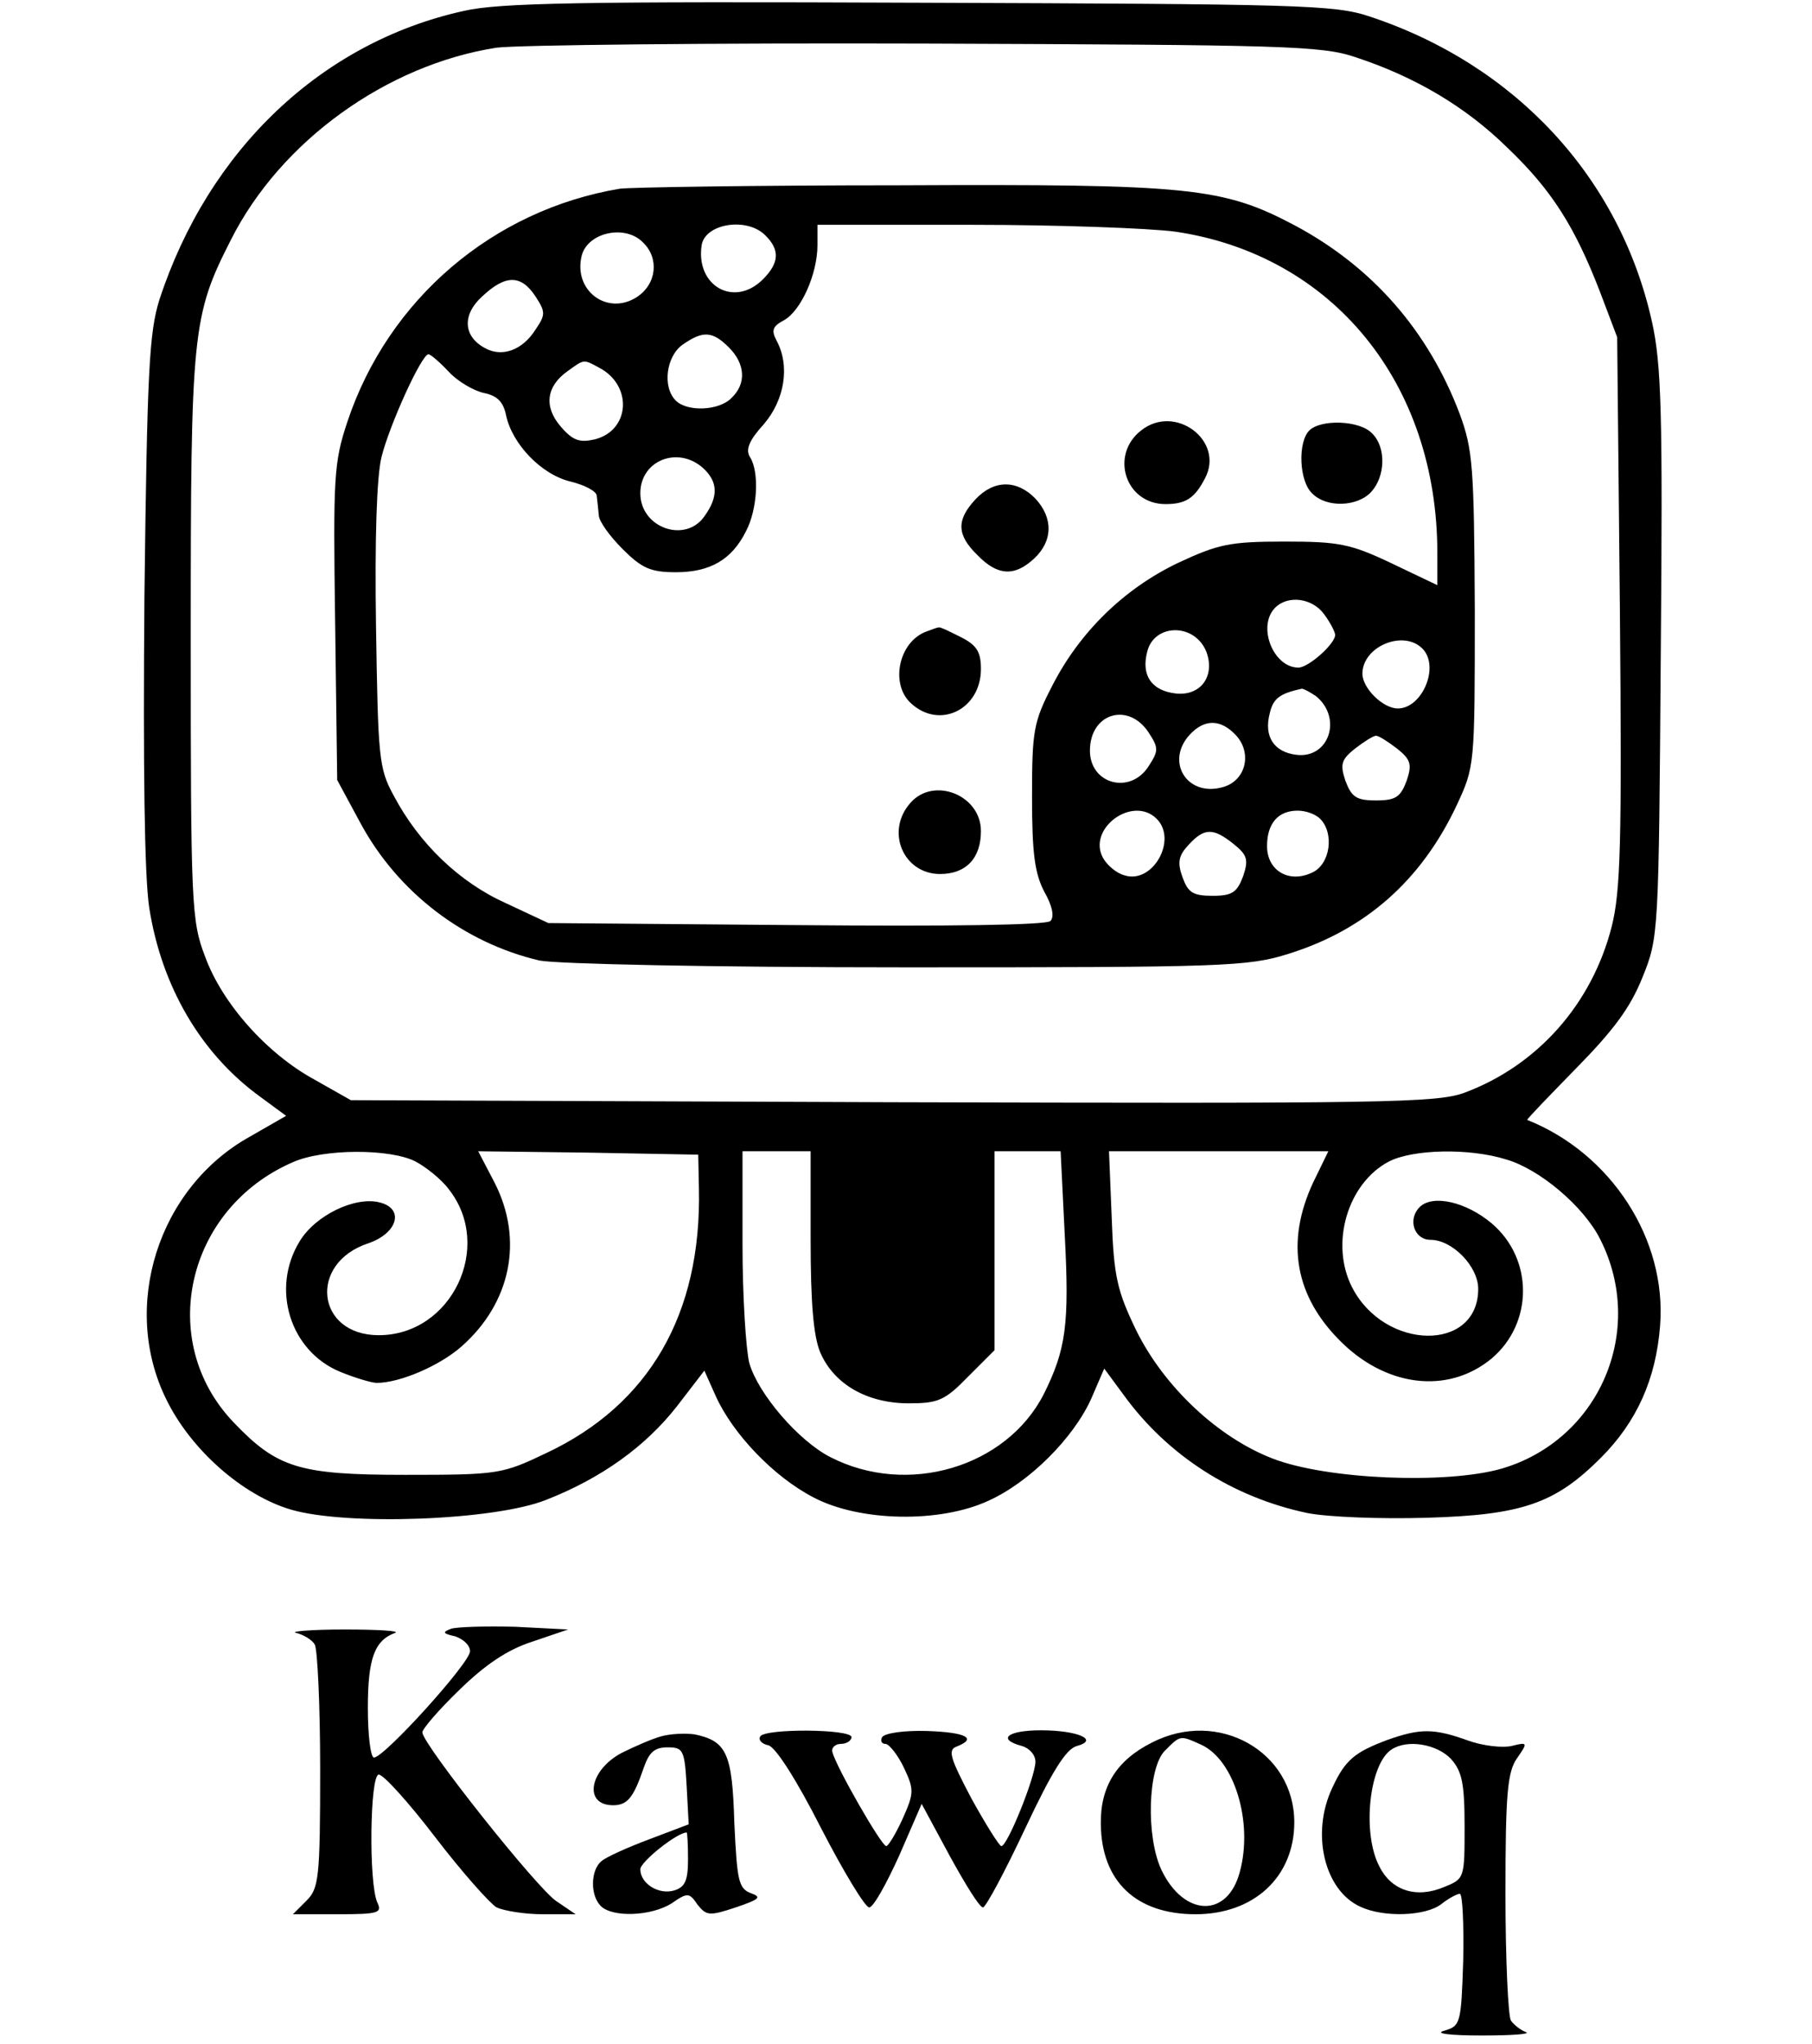 <?xml version="1.0" standalone="no"?>
<!DOCTYPE svg PUBLIC "-//W3C//DTD SVG 20010904//EN"
 "http://www.w3.org/TR/2001/REC-SVG-20010904/DTD/svg10.dtd">
<svg version="1.0" xmlns="http://www.w3.org/2000/svg"
 width="266pt" height="300pt" viewBox="0 0 266 300"
 preserveAspectRatio="xMidYMid meet">

<g transform="translate(0,300) scale(0.1,-0.1)"
fill="#000000" stroke="none">
<path d="M681 2984 c-209 -46 -375 -204 -447 -424 -15 -48 -18 -104 -22 -437
-2 -250 0 -408 7 -455 18 -116 76 -215 163 -278 l38 -28 -54 -31 c-134 -75
-189 -249 -122 -385 36 -74 112 -141 183 -162 82 -24 298 -16 374 14 82 32
147 79 193 138 l40 52 17 -38 c25 -55 85 -118 143 -148 68 -36 186 -38 257 -5
60 27 125 92 151 150 l19 44 28 -38 c65 -90 161 -151 270 -174 30 -6 108 -9
175 -7 141 4 189 21 256 88 53 53 81 116 87 194 10 127 -72 253 -195 302 -1 1
31 34 71 75 55 56 80 89 98 134 24 59 24 64 27 475 3 354 1 425 -13 488 -47
211 -200 377 -415 448 -51 17 -104 18 -660 20 -495 2 -617 0 -669 -12z m1309
-68 c88 -29 162 -73 223 -133 65 -62 99 -116 136 -212 l25 -66 4 -402 c3 -341
1 -411 -12 -463 -29 -114 -109 -204 -216 -244 -41 -15 -115 -16 -840 -14
l-795 3 -53 30 c-70 38 -136 112 -161 181 -20 52 -21 76 -21 467 0 451 2 473
59 585 73 145 229 257 390 282 31 4 315 7 631 6 525 -2 580 -3 630 -20z
m-1380 -1621 c15 -8 38 -26 49 -41 66 -84 4 -214 -103 -214 -92 0 -104 106
-15 135 43 15 53 51 16 60 -36 9 -94 -19 -117 -57 -43 -70 -14 -162 60 -192
22 -9 46 -16 53 -16 34 0 92 25 124 53 73 64 92 157 49 241 l-24 46 162 -2
161 -3 1 -50 c4 -184 -73 -317 -224 -388 -65 -31 -70 -32 -207 -32 -156 0
-188 10 -252 77 -114 119 -70 314 87 382 45 20 143 20 180 1z m580 -115 c0
-91 4 -141 14 -165 20 -47 69 -75 130 -75 43 0 53 4 87 39 l39 39 0 146 0 146
49 0 48 0 6 -122 c7 -132 2 -169 -31 -235 -55 -107 -200 -150 -313 -92 -47 24
-106 93 -119 138 -5 20 -10 98 -10 174 l0 137 50 0 50 0 0 -130z m742 93 c-45
-89 -34 -170 32 -238 68 -71 161 -83 226 -29 61 52 61 146 0 198 -38 32 -87
43 -106 24 -18 -18 -8 -48 16 -48 32 0 70 -39 70 -72 0 -93 -137 -91 -185 2
-33 64 -7 153 54 185 35 18 118 20 172 3 49 -14 114 -69 138 -117 68 -134 -1
-295 -145 -337 -81 -23 -256 -16 -336 15 -80 31 -159 105 -200 188 -28 58 -33
79 -36 165 l-4 98 161 0 161 0 -18 -37z"/>
<path d="M910 2723 c-186 -31 -340 -162 -400 -342 -20 -60 -21 -81 -18 -295
l3 -231 34 -63 c55 -102 152 -176 263 -202 25 -5 248 -10 539 -10 467 0 501 1
561 20 112 35 194 107 246 217 27 58 27 58 27 288 -1 211 -3 235 -22 287 -46
122 -128 216 -242 277 -106 56 -153 61 -581 59 -212 0 -396 -3 -410 -5z m214
-69 c21 -21 20 -40 -4 -64 -42 -42 -99 -10 -90 50 5 32 67 42 94 14z m601 6
c231 -34 385 -222 385 -472 l0 -47 -67 32 c-61 29 -78 32 -158 32 -80 0 -97
-4 -155 -31 -80 -38 -145 -102 -185 -180 -28 -54 -30 -67 -30 -164 0 -83 4
-112 18 -139 12 -21 15 -37 9 -43 -6 -6 -149 -8 -373 -6 l-364 3 -62 29 c-69
31 -128 88 -165 158 -22 40 -23 56 -26 247 -2 131 1 221 8 250 12 48 59 151
69 151 3 0 17 -12 30 -26 13 -14 37 -28 52 -31 19 -4 28 -13 32 -33 9 -42 52
-87 95 -97 20 -5 38 -14 38 -21 1 -7 2 -19 3 -28 0 -9 16 -31 35 -50 28 -28
41 -34 78 -34 50 0 82 18 103 60 17 32 20 87 6 109 -7 11 -1 25 20 48 31 36
39 86 19 123 -8 15 -6 21 11 30 25 14 49 68 49 110 l0 30 228 0 c125 0 259 -5
297 -10z m-781 -16 c24 -23 20 -61 -9 -80 -43 -28 -94 9 -81 61 9 34 64 46 90
19z m-158 -79 c15 -23 15 -27 0 -49 -19 -30 -49 -41 -74 -27 -32 17 -34 49 -4
76 34 32 57 32 78 0z m284 -75 c24 -24 26 -53 4 -74 -18 -19 -65 -21 -82 -4
-20 20 -14 65 10 82 30 21 44 20 68 -4z m-190 -30 c49 -26 45 -92 -7 -105 -22
-5 -32 -2 -50 19 -25 29 -21 59 10 81 25 18 23 18 47 5z m152 -147 c22 -20 23
-42 2 -71 -28 -40 -94 -17 -94 34 0 48 55 70 92 37z m912 -215 c9 -12 16 -26
16 -30 0 -13 -39 -48 -54 -48 -37 0 -61 61 -34 88 19 19 55 14 72 -10z m-173
-55 c13 -35 -8 -65 -45 -61 -35 4 -51 26 -42 61 10 42 70 43 87 0z m317 5 c26
-26 0 -88 -36 -88 -22 0 -52 30 -52 51 0 40 60 65 88 37z m-156 -70 c39 -32
19 -92 -29 -86 -33 4 -48 27 -39 61 5 22 15 29 47 36 3 0 12 -5 21 -11z m-246
-53 c15 -23 15 -27 0 -50 -27 -42 -86 -26 -86 23 0 55 56 72 86 27z m129 -5
c24 -27 13 -68 -22 -76 -51 -13 -82 38 -47 77 22 24 46 24 69 -1z m236 -19
c20 -16 22 -23 14 -47 -9 -24 -16 -29 -45 -29 -29 0 -36 5 -45 29 -8 24 -6 31
14 47 13 10 27 19 31 19 4 0 18 -9 31 -19z m-353 -103 c31 -31 -6 -96 -47 -83
-12 3 -26 15 -32 26 -23 43 44 92 79 57z m240 0 c21 -21 15 -67 -12 -79 -34
-16 -66 3 -66 39 0 33 16 52 45 52 12 0 26 -5 33 -12z m-127 -37 c20 -16 22
-23 14 -47 -9 -24 -16 -29 -45 -29 -29 0 -36 5 -44 27 -8 22 -6 32 9 48 23 25
36 25 66 1z"/>
<path d="M1675 2368 c-46 -36 -23 -108 36 -108 30 0 43 9 58 38 29 55 -44 110
-94 70z"/>
<path d="M1922 2368 c-17 -17 -15 -74 4 -92 21 -22 67 -20 87 2 21 23 22 66 1
86 -18 19 -75 21 -92 4z"/>
<path d="M1432 2267 c-28 -30 -28 -52 3 -82 29 -30 54 -32 83 -5 28 26 28 60
2 88 -27 28 -61 28 -88 -1z"/>
<path d="M1360 2073 c-41 -15 -54 -78 -22 -106 42 -38 102 -8 102 51 0 25 -6
35 -30 47 -16 8 -30 15 -32 14 -2 0 -10 -3 -18 -6z"/>
<path d="M1337 1822 c-38 -42 -11 -105 43 -105 38 0 60 23 60 63 0 53 -69 80
-103 42z"/>
<path d="M662 609 c-13 -5 -12 -7 6 -11 12 -4 22 -13 22 -22 0 -17 -126 -156
-141 -156 -5 0 -9 33 -9 73 0 73 10 99 40 110 8 3 -25 5 -75 5 -49 0 -81 -3
-70 -5 11 -3 23 -10 27 -17 4 -6 8 -89 8 -183 0 -160 -2 -175 -20 -193 l-20
-20 66 0 c60 0 65 2 58 17 -13 28 -11 188 2 188 7 0 44 -41 83 -92 39 -51 80
-97 90 -103 11 -5 41 -10 68 -10 l48 0 -28 19 c-28 18 -197 231 -197 248 0 5
24 33 54 62 38 37 70 59 107 71 l53 18 -78 4 c-42 1 -85 0 -94 -3z"/>
<path d="M970 451 c-14 -4 -39 -15 -57 -24 -48 -25 -57 -77 -13 -77 21 0 30
11 45 55 8 23 16 30 35 30 23 0 25 -4 28 -57 l3 -56 -58 -22 c-32 -12 -63 -26
-70 -32 -16 -13 -17 -50 -1 -66 17 -17 74 -15 104 4 23 16 26 16 38 -2 13 -16
17 -17 56 -4 35 12 39 15 22 21 -18 7 -20 19 -24 103 -3 102 -11 120 -58 130
-14 2 -36 1 -50 -3z m40 -180 c0 -31 -4 -41 -20 -46 -23 -7 -50 10 -50 31 0
11 54 54 68 54 1 0 2 -18 2 -39z"/>
<path d="M1116 451 c-3 -5 2 -11 12 -13 11 -3 42 -52 77 -121 33 -64 65 -117
71 -117 6 0 25 34 44 76 l33 76 41 -76 c23 -42 44 -76 49 -76 4 0 32 52 62
116 39 83 60 117 76 121 33 9 1 23 -53 23 -49 0 -65 -13 -28 -23 11 -3 20 -13
20 -23 0 -22 -41 -124 -50 -124 -3 0 -23 32 -44 70 -31 59 -35 71 -22 76 31
12 15 21 -43 23 -33 1 -62 -3 -66 -9 -3 -5 -1 -10 5 -10 5 0 18 -16 27 -35 15
-32 15 -37 -2 -75 -10 -22 -21 -40 -24 -40 -7 0 -74 117 -79 138 -2 6 4 12 12
12 9 0 16 5 16 10 0 12 -127 13 -134 1z"/>
<path d="M1691 442 c-52 -26 -76 -65 -75 -120 1 -84 52 -132 139 -132 86 0
145 55 145 135 0 104 -112 167 -209 117z m72 -3 c49 -22 77 -114 57 -187 -18
-68 -82 -66 -115 3 -23 49 -20 150 5 175 23 23 22 23 53 9z"/>
<path d="M2037 446 c-48 -18 -62 -29 -81 -70 -32 -67 -12 -151 41 -175 34 -16
96 -14 119 4 10 8 23 15 27 15 4 0 6 -44 5 -97 -3 -94 -4 -97 -28 -104 -15 -4
8 -7 55 -7 44 0 73 2 65 5 -8 3 -18 11 -22 17 -4 6 -8 90 -8 186 0 148 3 179
17 199 16 23 16 24 -8 18 -13 -3 -42 0 -64 8 -50 18 -70 18 -118 1z m93 -28
c16 -18 20 -35 20 -99 0 -76 0 -77 -30 -89 -40 -17 -77 -6 -95 30 -26 49 -15
151 18 172 23 15 66 8 87 -14z"/>
</g>
</svg>
